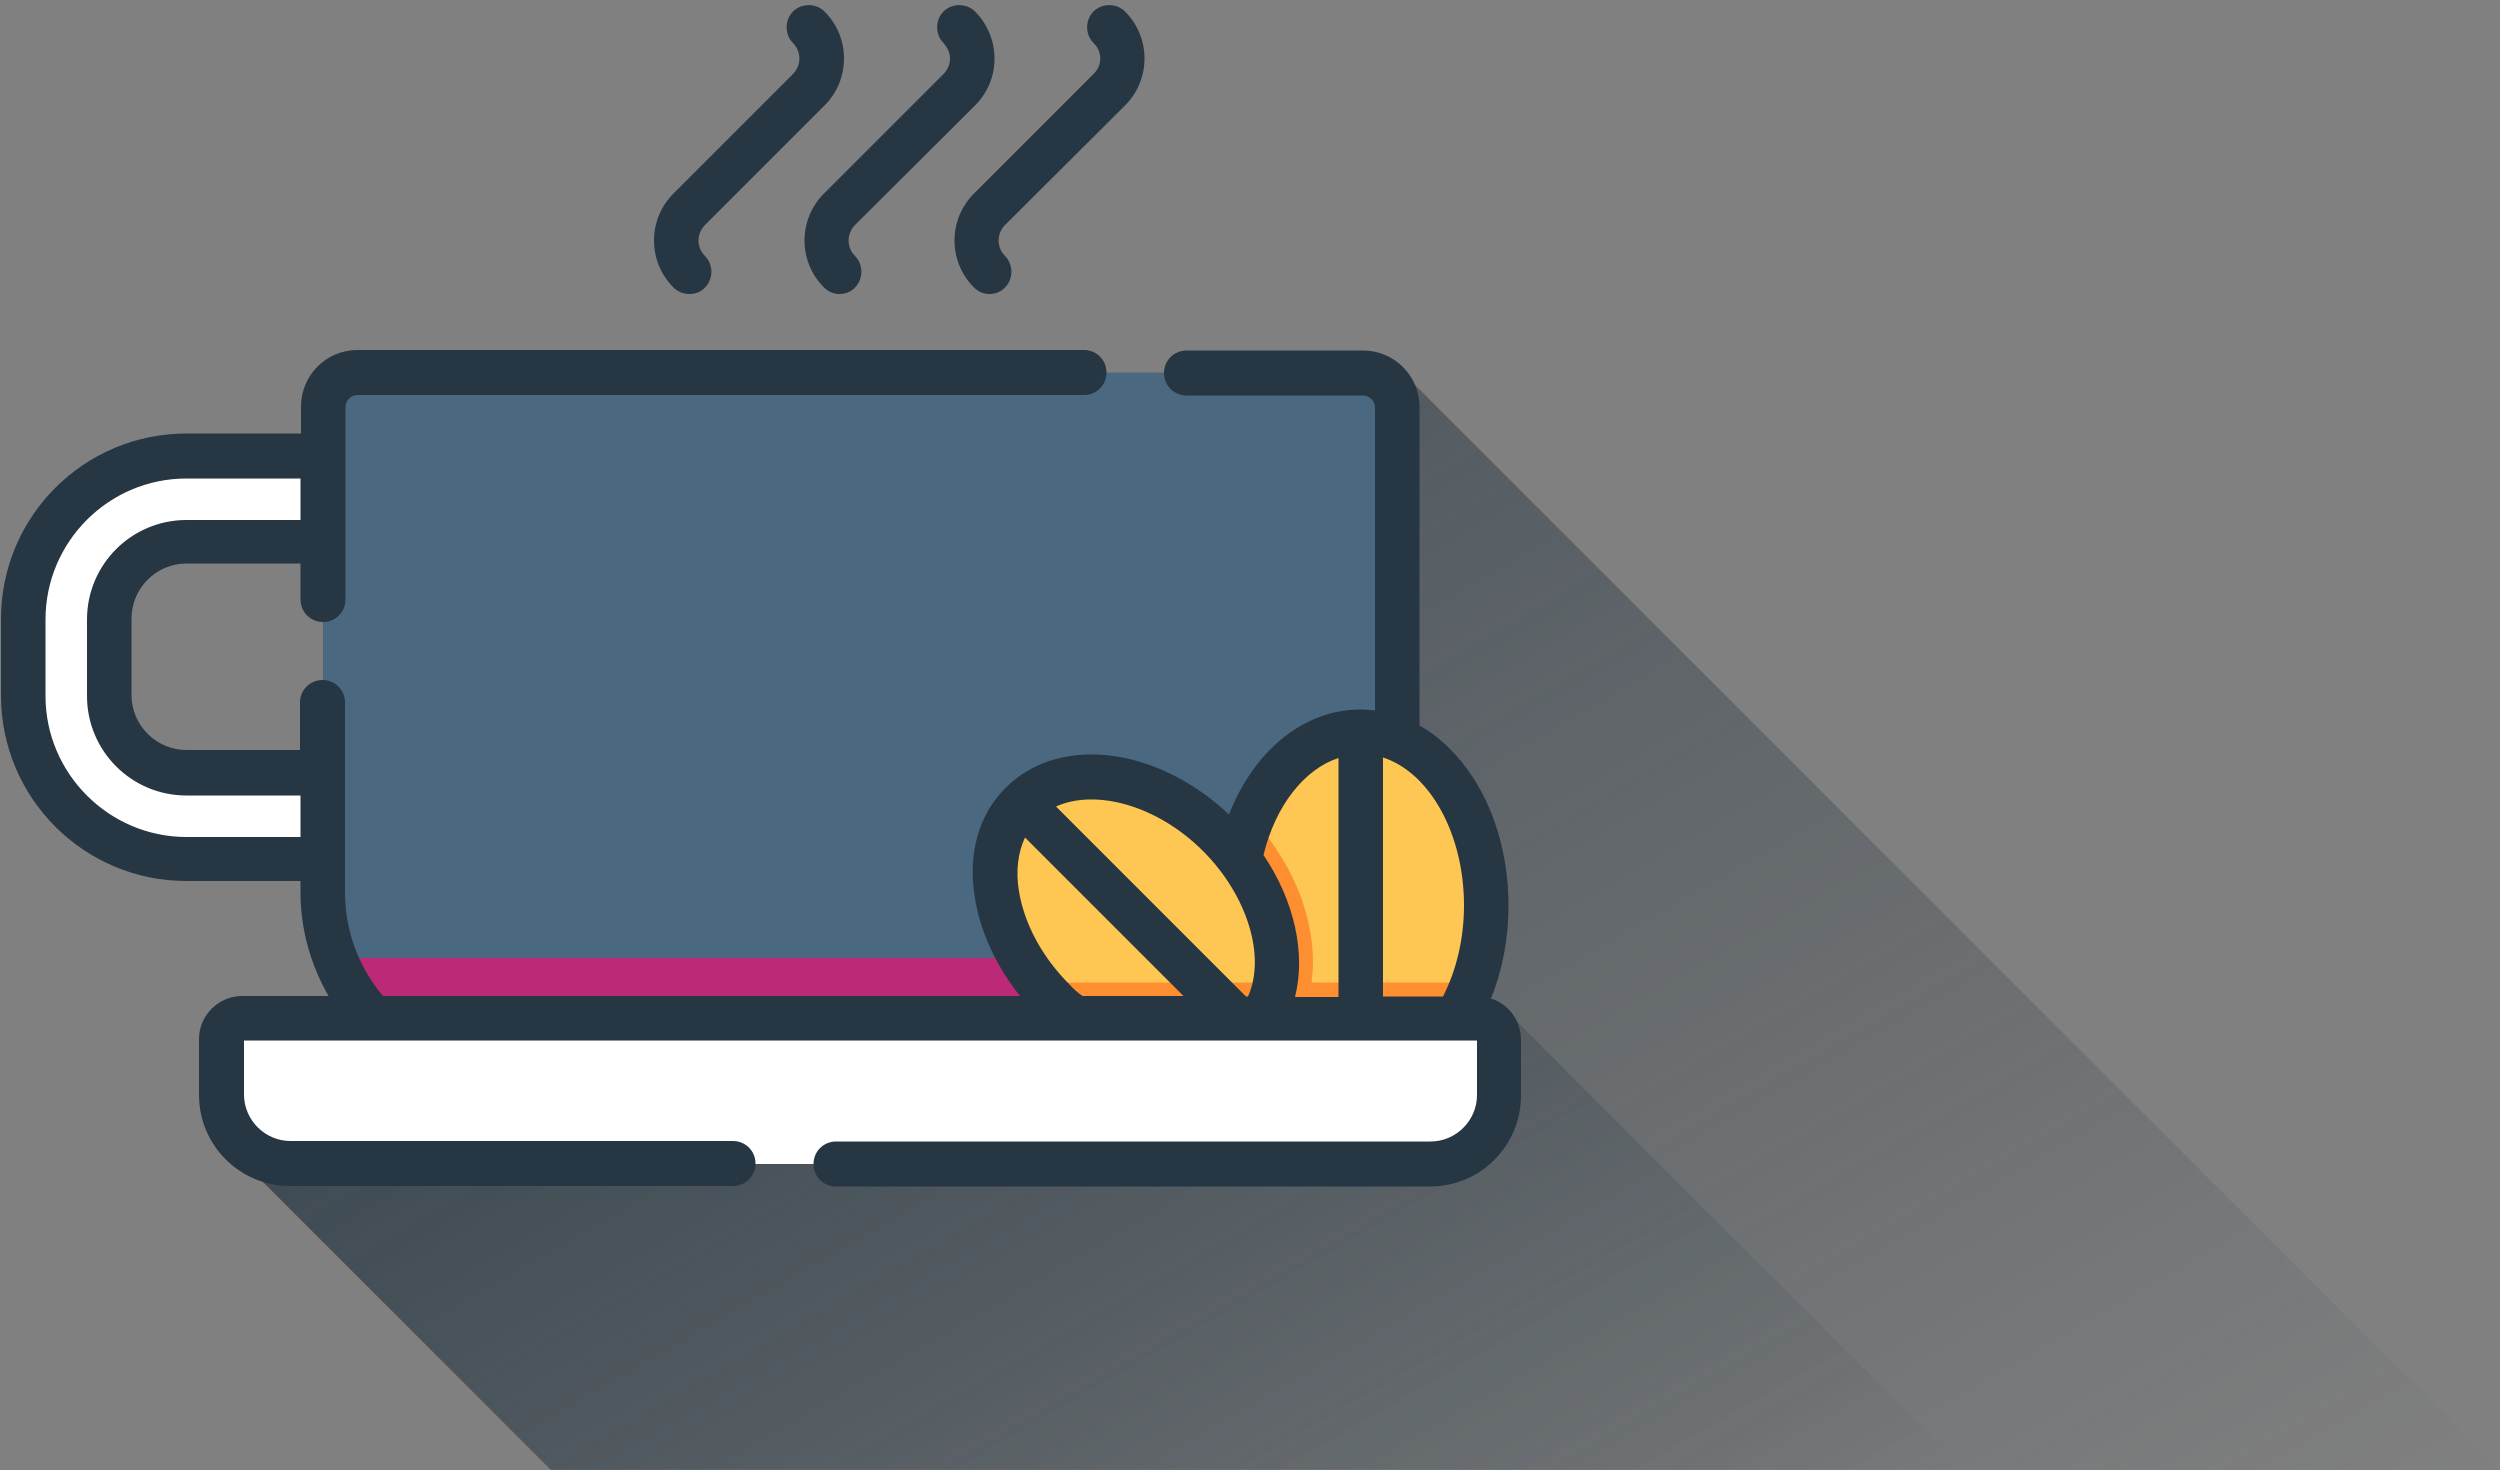 <?xml version="1.0" encoding="utf-8"?>
<!-- Generator: Adobe Illustrator 22.1.0, SVG Export Plug-In . SVG Version: 6.00 Build 0)  -->
<svg version="1.1" id="Livello_1" xmlns="http://www.w3.org/2000/svg" xmlns:xlink="http://www.w3.org/1999/xlink" x="0px" y="0px"
	 viewBox="0 0 500 294" style="enable-background:new 0 0 500 294;" xml:space="preserve">
<rect x="0" y="0" width="500" height="294" fill="#808080" stroke="none"/>
<style type="text/css">
	.st0{fill:url(#SVGID_1_);}
	.st1{fill:url(#SVGID_2_);}
	.st2{fill:#FFFFFF;}
	.st3{fill:#4A6880;}
	.st4{fill:#BC2A77;}
	.st5{fill:#FEC652;}
	.st6{fill:#FD8F31;}
	.st7{fill:#263642;}
</style>
<g>
	<linearGradient id="SVGID_1_" gradientUnits="userSpaceOnUse" x1="276.903" y1="361.035" x2="162.806" y2="163.412">
		<stop  offset="0" style="stop-color:#263642;stop-opacity:0"/>
		<stop  offset="1" style="stop-color:#263642;stop-opacity:0.5"/>
	</linearGradient>
	<polygon class="st0" points="46.7,230.5 110.2,294 393,294 301.1,202 	"/>
	<linearGradient id="SVGID_2_" gradientUnits="userSpaceOnUse" x1="343.663" y1="384.094" x2="192.943" y2="123.038">
		<stop  offset="0" style="stop-color:#263642;stop-opacity:0"/>
		<stop  offset="1" style="stop-color:#263642;stop-opacity:0.5"/>
	</linearGradient>
	<polygon class="st1" points="46.7,230.5 110.1,293.9 499.9,293.9 279.2,73.2 	"/>
	<g>
		<path class="st2" d="M37.3,91.3h28.2v17.2H37.3c-8.5,0-15.4,6.9-15.4,15.4v15.3c0,8.5,6.9,15.4,15.4,15.4h28.2v17.2H37.3
			c-18,0-32.7-14.6-32.7-32.7v-15.3C4.7,105.9,19.3,91.3,37.3,91.3z"/>
		<path class="st3" d="M64.6,81.4v97.2c0,6.5,1.7,12.7,4.8,18c6.3,11,18.1,18.4,31.7,18.4h142c13.6,0,25.4-7.4,31.7-18.4
			c3-5.3,4.8-11.4,4.8-18V81.4c0-3.8-3.1-6.9-6.9-6.9H71.5C67.7,74.6,64.6,77.6,64.6,81.4z"/>
		<path class="st4" d="M69.3,191.6c6.3,11,18.1,18.4,31.7,18.4h142c13.6,0,25.4-7.4,31.7-18.4H69.3z"/>
		<path class="st5" d="M297.3,181.1c0,5.6-0.9,10.8-2.6,15.5c-4.1,11.4-12.6,19.2-22.5,19.2c-4,0-7.8-1.3-11.2-3.7
			c-8.2-5.7-13.9-17.5-13.9-31.1c0-6.3,1.2-12.3,3.4-17.4c4.4-10.4,12.5-17.3,21.8-17.3c12.6,0,23.1,12.9,24.9,29.8
			C297.2,177.8,297.3,179.4,297.3,181.1z"/>
		<path class="st6" d="M294.6,196.6c-4.1,11.4-12.6,19.2-22.5,19.2c-4,0-7.8-1.3-11.2-3.7c-8.2-5.7-13.9-17.5-13.9-31.1
			c0-6.3,1.2-12.3,3.4-17.4c8.9,9.7,13.4,22.1,11.9,32.9H294.6z"/>
		<path class="st5" d="M207.6,196.6c1,1.2,2,2.3,3.1,3.4c12.6,12.6,30.2,15.5,39.4,6.3c2.7-2.7,4.3-6,5-9.8
			c1.7-9.2-2.3-20.6-11.3-29.6c-12.6-12.6-30.2-15.5-39.4-6.3C196.1,169,197.7,184.4,207.6,196.6z"/>
		<path class="st6" d="M207.6,196.6c1,1.2,2,2.3,3.1,3.4c12.6,12.6,30.2,15.5,39.4,6.3c2.7-2.7,4.3-6,5-9.8H207.6z"/>
		<path class="st2" d="M58.1,232.8H286c7.6,0,13.8-6.2,13.8-13.8v-11.1c0-2.3-1.9-4.1-4.1-4.1H48.4c-2.3,0-4.1,1.9-4.1,4.1V219
			C44.3,226.6,50.5,232.8,58.1,232.8z"/>
		<path class="st7" d="M298.2,199.7c2.3-5.7,3.5-12,3.5-18.6c0-10.2-2.9-19.9-8.2-27.2c-2.8-3.8-6-6.8-9.6-8.8V81.4
			c0-6.3-5.1-11.3-11.3-11.3h-35.3c-2.5,0-4.5,2-4.5,4.5c0,2.5,2,4.5,4.5,4.5h35.3c1.3,0,2.4,1.1,2.4,2.4v60.6
			c-0.9-0.1-1.9-0.2-2.9-0.2c-11.3,0-21.3,8.2-26.3,21c-6.6-6.2-14.5-10.3-22.4-11.6c-8.9-1.4-16.8,0.8-22.2,6.2
			c-5.5,5.4-7.7,13.3-6.2,22.2c1.1,6.8,4.3,13.6,9,19.5H76.6c-4.9-5.8-7.6-13.1-7.6-20.7v-38c0-2.5-2-4.5-4.5-4.5
			c-2.5,0-4.5,2-4.5,4.5v9.5H37.3c-6,0-11-4.9-11-11v-15.3c0-6,4.9-11,11-11h22.8v7.2c0,2.5,2,4.5,4.5,4.5c2.5,0,4.5-2,4.5-4.5V81.4
			c0-1.3,1.1-2.4,2.4-2.4h145.3c2.5,0,4.5-2,4.5-4.5c0-2.5-2-4.5-4.5-4.5H71.5c-6.3,0-11.3,5.1-11.3,11.3v5.4H37.3
			c-20.5,0-37.1,16.6-37.1,37.1v15.3c0,20.5,16.6,37.1,37.1,37.1h22.8v2.3c0,7.3,2,14.4,5.6,20.7H48.4c-4.7,0-8.6,3.9-8.6,8.6V219
			c0,10.1,8.2,18.2,18.2,18.2h88.6c2.5,0,4.5-2,4.5-4.5c0-2.5-2-4.5-4.5-4.5H58.1c-5.1,0-9.3-4.2-9.3-9.3v-10.8h246.6V219
			c0,5.1-4.2,9.3-9.3,9.3H167.2c-2.5,0-4.5,2-4.5,4.5c0,2.5,2,4.5,4.5,4.5H286c10.1,0,18.2-8.2,18.2-18.2v-11.1
			C304.2,204.1,301.7,200.8,298.2,199.7z M37.3,167.4c-15.5,0-28.2-12.7-28.2-28.2v-15.3c0-15.5,12.6-28.2,28.2-28.2h22.8v8.3H37.3
			c-11,0-19.9,8.9-19.9,19.9v15.3c0,11,8.9,19.9,19.9,19.9h22.8v8.3H37.3z M292.8,181.1c0,6.6-1.5,12.9-4.2,18.2h-12v-47.8
			C285.9,154.5,292.8,166.7,292.8,181.1z M267.7,151.6v47.8H259c2.2-8.7-0.1-19.2-6.3-28.4C255.1,161.1,260.9,153.8,267.7,151.6z
			 M240.6,170.2c8.9,8.9,12.6,21.1,9,29.1h-0.4l-38-38C219.2,157.7,231.5,161.1,240.6,170.2z M213.9,196.9c-5.4-5.4-9-12-10.1-18.6
			c-0.7-4.1-0.2-7.8,1.2-10.8l31.7,31.7h-20.2C215.6,198.6,214.7,197.8,213.9,196.9z"/>
		<path class="st7" d="M137.9,58.8c1.1,0,2.3-0.4,3.1-1.3c1.7-1.7,1.7-4.6,0-6.3c-0.8-0.8-1.3-1.9-1.3-3.1s0.5-2.3,1.3-3.1
			l23.9-23.9c5.2-5.2,5.2-13.6,0-18.8c-1.7-1.7-4.6-1.7-6.3,0c-1.7,1.7-1.7,4.6,0,6.3c1.7,1.7,1.7,4.5,0,6.2l-23.9,23.9
			c-5.2,5.2-5.2,13.6,0,18.8C135.6,58.4,136.7,58.8,137.9,58.8z"/>
		<path class="st7" d="M190,11.7c0,1.2-0.5,2.3-1.3,3.1l-23.9,23.9c-5.2,5.2-5.2,13.6,0,18.8c0.9,0.9,2,1.3,3.1,1.3
			c1.1,0,2.3-0.4,3.1-1.3c1.7-1.7,1.7-4.6,0-6.3c-1.7-1.7-1.7-4.5,0-6.2L195,21.1c2.5-2.5,3.9-5.8,3.9-9.4c0-3.5-1.4-6.9-3.9-9.4
			c-1.7-1.7-4.6-1.7-6.3,0c-1.7,1.7-1.7,4.6,0,6.3C189.5,9.5,190,10.6,190,11.7z"/>
		<path class="st7" d="M218.7,14.8l-23.9,23.9c-5.2,5.2-5.2,13.6,0,18.8c0.9,0.9,2,1.3,3.1,1.3c1.1,0,2.3-0.4,3.1-1.3
			c1.7-1.7,1.7-4.6,0-6.3c-1.7-1.7-1.7-4.5,0-6.2L225,21.1c5.2-5.2,5.2-13.6,0-18.8c-1.7-1.7-4.6-1.7-6.3,0c-1.7,1.7-1.7,4.6,0,6.3
			C220.5,10.3,220.5,13.1,218.7,14.8z"/>
	</g>
</g>
</svg>

